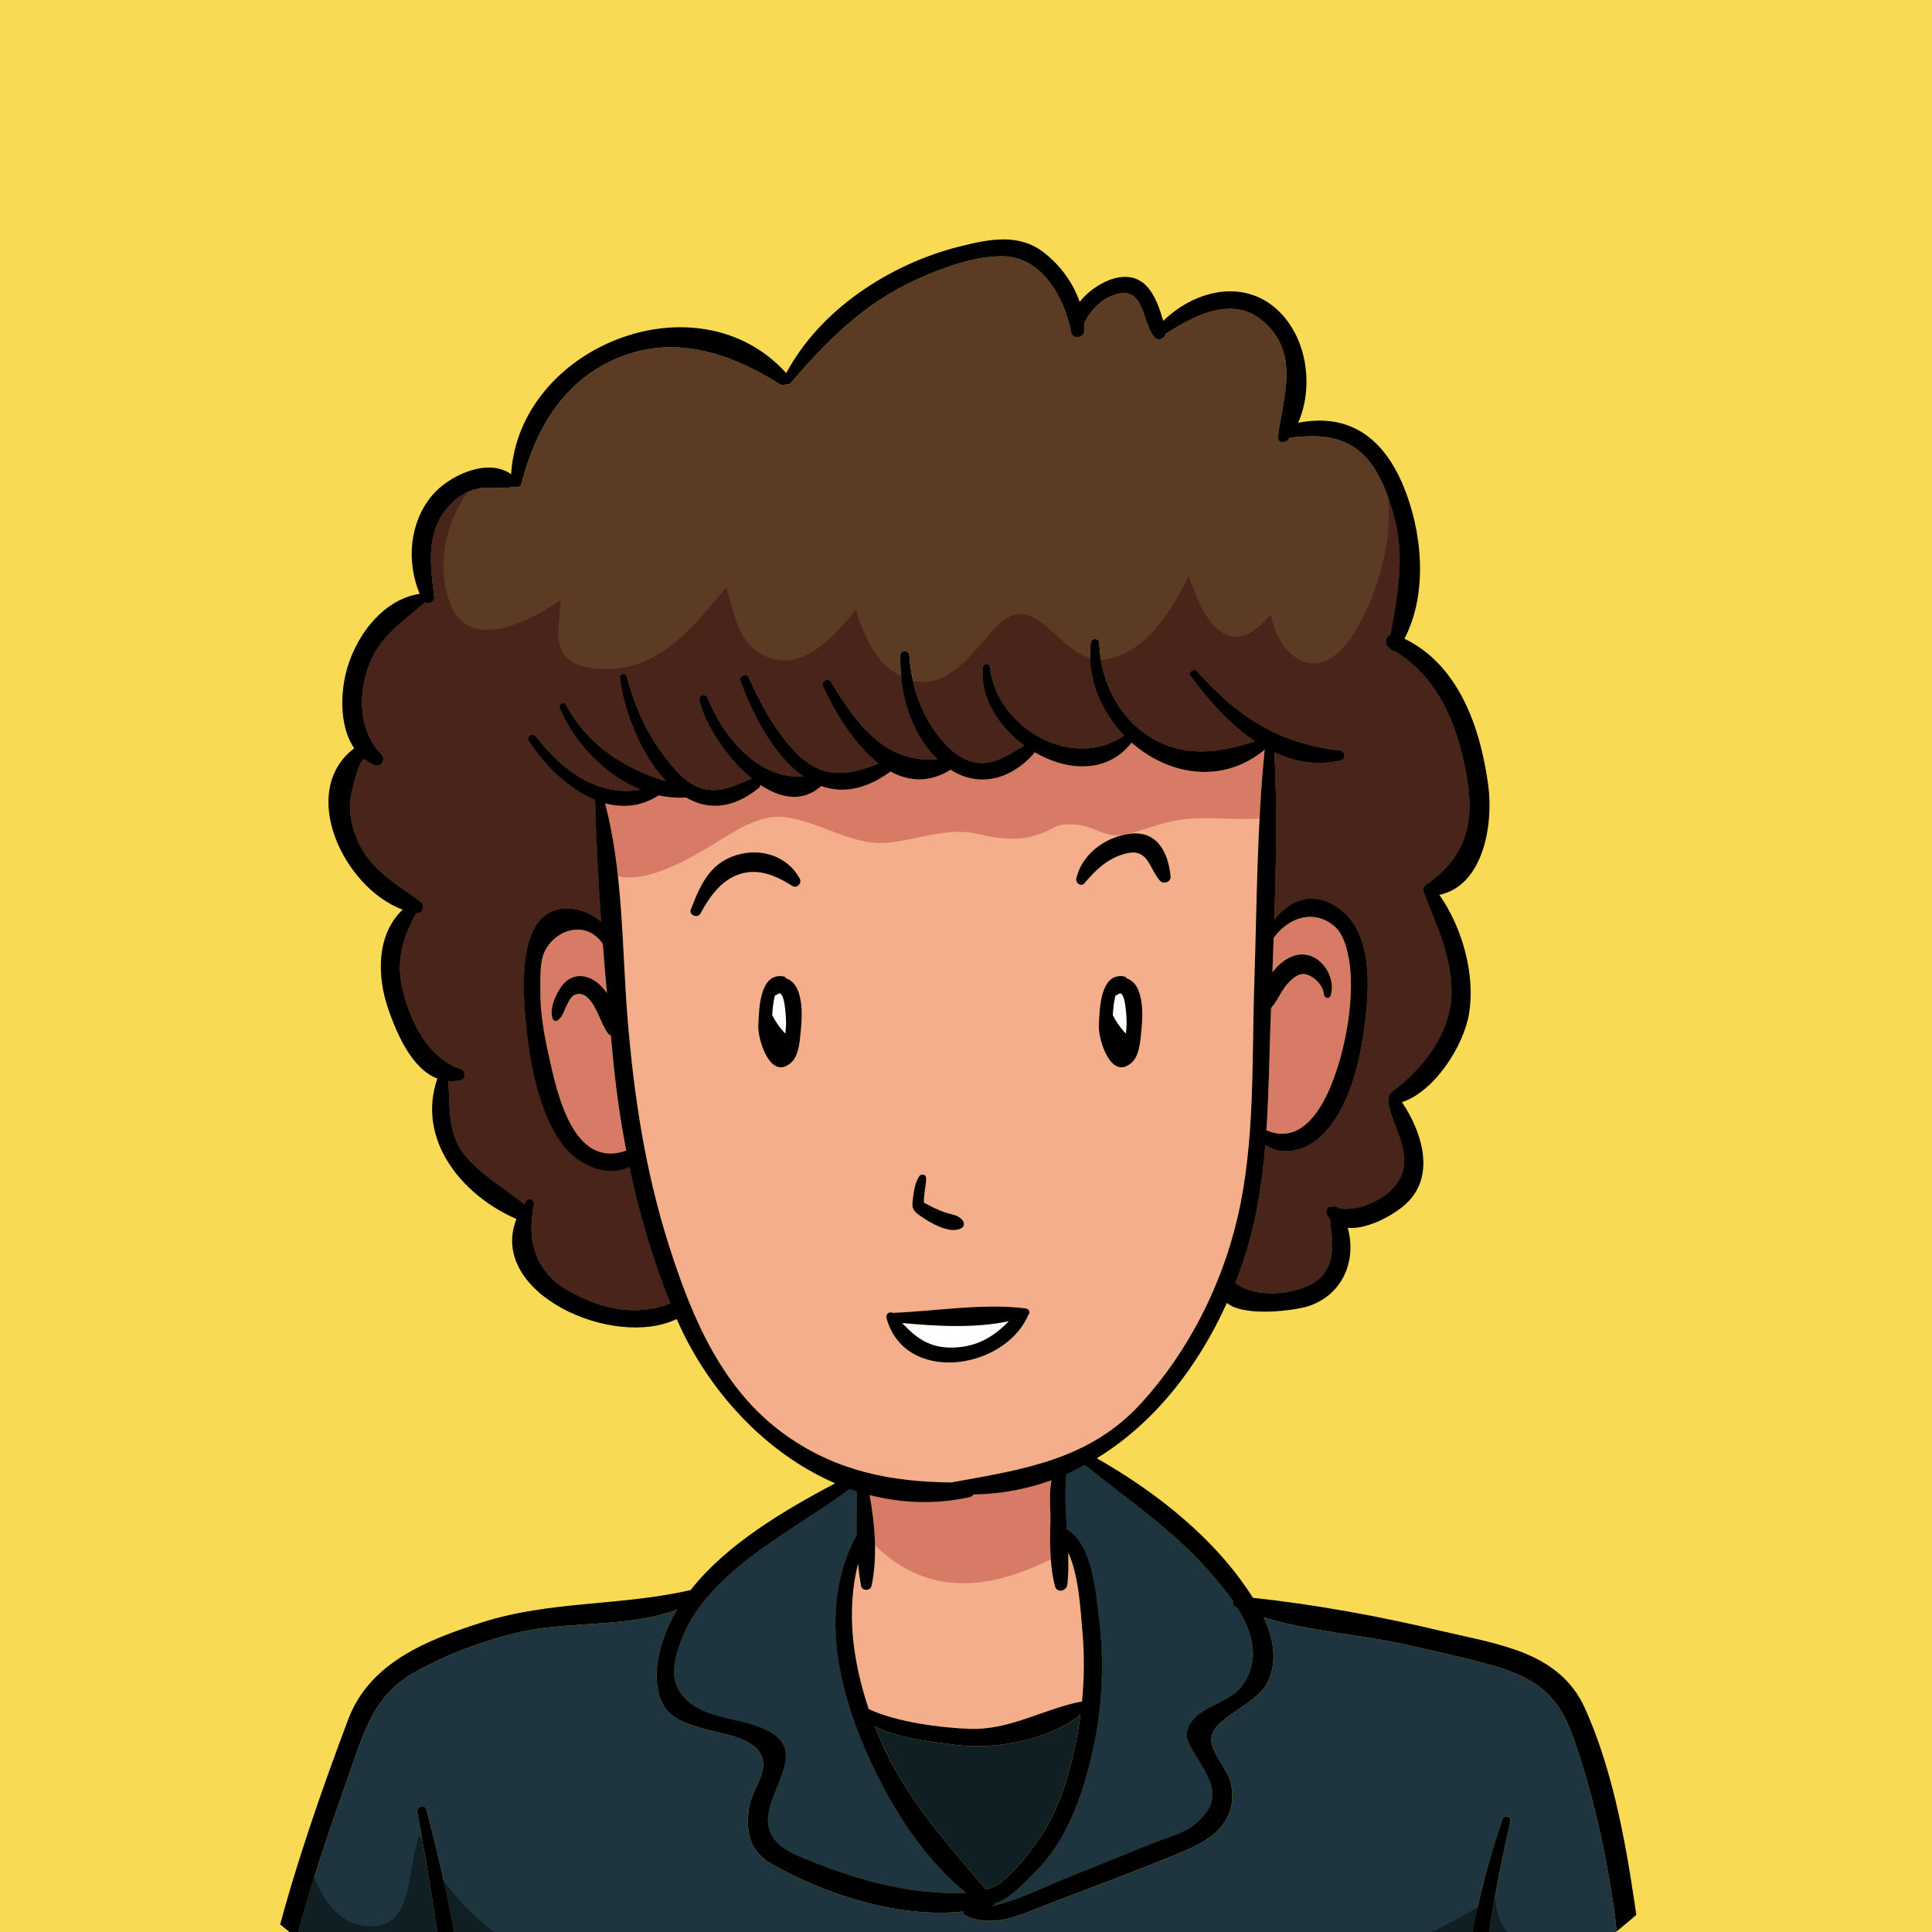 <?xml version="1.0" encoding="UTF-8" standalone="no"?>
<!-- Created with Inkscape (http://www.inkscape.org/) -->

<svg
   xmlns:dc="http://purl.org/dc/elements/1.1/"
   xmlns:cc="http://creativecommons.org/ns#"
   xmlns:rdf="http://www.w3.org/1999/02/22-rdf-syntax-ns#"
   xmlns:svg="http://www.w3.org/2000/svg"
   xmlns="http://www.w3.org/2000/svg"
   xmlns:xlink="http://www.w3.org/1999/xlink"
   xmlns:sodipodi="http://sodipodi.sourceforge.net/DTD/sodipodi-0.dtd"
   xmlns:inkscape="http://www.inkscape.org/namespaces/inkscape"
   width="181mm"
   height="181mm"
   viewBox="0 0 181 181"
   version="1.1"
   id="svg4301"
   inkscape:version="0.92.4 (5da689c313, 2019-01-14)"
   sodipodi:docname="AboutCha2.svg">
  <defs
     id="defs4295">
    <clipPath
       id="SVGID_00000113321611784114216870000013912409115802730685_">
      <use
         height="100%"
         width="100%"
         y="0"
         x="0"
         xlink:href="#SVGID_00000000941233820754225300000017452832062705836447_"
         style="overflow:visible"
         id="use1930" />
    </clipPath>
    <path
       inkscape:connector-curvature="0"
       id="SVGID_00000000941233820754225300000017452832062705836447_"
       d="m 172.199,89.229 c 0,38.175 -30.946,69.121 -69.12,69.121 -38.175,0 -69.121,-30.946 -69.121,-69.121 0,-38.174 30.946,-69.12 69.121,-69.12 38.174,0 69.12,30.946 69.12,69.12 z" />
    <clipPath
       id="SVGID_00000052092502169152378210000005145085261227362728_">
      <use
         height="100%"
         width="100%"
         y="0"
         x="0"
         xlink:href="#SVGID_00000165202363642182927450000002705565891009891480_"
         style="overflow:visible"
         id="use1844" />
    </clipPath>
    <path
       inkscape:connector-curvature="0"
       id="SVGID_00000165202363642182927450000002705565891009891480_"
       d="m 319.117,89.229 c 0,38.175 -30.945,69.121 -69.119,69.121 -38.175,0 -69.121,-30.946 -69.121,-69.121 0,-38.174 30.946,-69.12 69.121,-69.12 38.174,0 69.119,30.946 69.119,69.12 z" />
    <clipPath
       id="SVGID_00000036246779500956181350000015724627732898847411_">
      <use
         height="100%"
         width="100%"
         y="0"
         x="0"
         xlink:href="#SVGID_1_"
         style="overflow:visible"
         id="use1764" />
    </clipPath>
    <path
       inkscape:connector-curvature="0"
       id="SVGID_1_"
       d="m 466.037,89.229 c 0,38.175 -30.946,69.121 -69.12,69.121 -38.174,0 -69.12,-30.946 -69.12,-69.121 0,-38.174 30.946,-69.12 69.12,-69.12 38.174,0 69.12,30.946 69.12,69.12 z" />
  </defs>
  <sodipodi:namedview
     id="base"
     pagecolor="#ffffff"
     bordercolor="#666666"
     borderopacity="1.0"
     inkscape:pageopacity="0.0"
     inkscape:pageshadow="2"
     inkscape:zoom="0.7"
     inkscape:cx="363.16684"
     inkscape:cy="351.43754"
     inkscape:document-units="mm"
     inkscape:current-layer="g1837"
     showgrid="false"
     inkscape:window-width="1366"
     inkscape:window-height="745"
     inkscape:window-x="-8"
     inkscape:window-y="-8"
     inkscape:window-maximized="1" />
  <g
     inkscape:label="Layer 1"
     inkscape:groupmode="layer"
     id="layer1"
     transform="translate(0,-116)">
    <rect
       style="opacity:1;fill:#f9da55;fill-opacity:1;stroke:none;stroke-width:2.45;stroke-miterlimit:4;stroke-dasharray:none;stroke-opacity:1"
       id="rect12114"
       width="182.562"
       height="184.074"
       x="-0.756"
       y="114.815" />
    <g
       transform="matrix(1.424,0,0,1.424,-475.204,81.879)"
       id="g1837">
      <g
         id="g1835"
         transform="translate(-0.531,8.229)">
        <defs
           id="defs1762">
          <path
             inkscape:connector-curvature="0"
             id="path6840"
             d="m 466.037,89.229 c 0,38.175 -30.946,69.121 -69.12,69.121 -38.174,0 -69.12,-30.946 -69.12,-69.121 0,-38.174 30.946,-69.12 69.12,-69.12 38.174,0 69.12,30.946 69.12,69.12 z" />
        </defs>
        <clipPath
           id="clipPath6751">
          <use
             height="100%"
             width="100%"
             y="0"
             x="0"
             xlink:href="#SVGID_1_"
             style="overflow:visible"
             id="use6749" />
        </clipPath>
        <g
           clip-path="url(#SVGID_00000036246779500956181350000015724627732898847411_)"
           id="g1833">
          <g
             id="g1813">
            <path
               inkscape:connector-curvature="0"
               style="fill:#d87b66"
               d="m 421.344,81.165 c -0.065,-0.586 -0.511,-1.076 -1.054,-1.291 -0.488,-0.193 -0.869,0.105 -1.208,0.436 -0.511,0.5 -0.73,1.164 -1.179,1.698 -0.008,0.012 -0.025,0.013 -0.035,0.021 -0.017,0.43 -0.035,0.862 -0.049,1.291 -0.072,2.254 -0.111,4.52 -0.261,6.771 3.196,1.38 4.701,-3.747 5.179,-6.062 0.295,-1.426 0.462,-2.974 0.345,-4.44 -0.069,-0.858 -0.325,-2.276 -0.999,-2.876 -1.33,-1.187 -3.031,-0.673 -4.045,0.72 -0.029,0.756 -0.056,1.51 -0.084,2.266 0.438,-0.577 1.024,-1.03 1.634,-1.144 1.435,-0.27 2.595,1.364 2.202,2.669 -0.079,0.263 -0.42,0.185 -0.446,-0.059 z"
               id="path1767" />
            <path
               inkscape:connector-curvature="0"
               style="fill:#ffffff"
               d="m 385.401,81.141 c -0.054,0.045 -0.114,0.067 -0.178,0.077 -0.098,0.367 -0.153,0.831 -0.178,1.3 0.186,0.384 0.44,0.756 0.724,1.07 0.047,0.053 0.097,0.1 0.147,0.148 0.03,-0.332 0.037,-0.644 0.041,-0.747 0.004,-0.112 -0.055,-2.271 -0.556,-1.848 z"
               id="path1769" />
            <path
               inkscape:connector-curvature="0"
               style="fill:#d87b66"
               d="m 372.739,79.985 c 0.56,0.123 1.055,0.547 1.429,1.086 -0.095,-1.077 -0.189,-2.156 -0.271,-3.237 -1.074,-1.615 -3.16,-0.967 -3.847,0.547 -0.311,0.688 -0.249,1.731 -0.259,2.475 -0.02,1.433 0.23,2.87 0.539,4.267 0.561,2.537 1.612,7.54 5.107,6.308 -0.352,-1.835 -0.626,-3.687 -0.816,-5.552 -0.07,-0.672 -0.133,-1.353 -0.197,-2.03 -0.066,-0.022 -0.13,-0.057 -0.175,-0.116 -0.533,-0.715 -0.709,-1.785 -1.378,-2.393 -0.321,-0.291 -0.806,-0.313 -1.069,0.049 -0.117,0.159 -0.206,0.335 -0.291,0.51 -0.169,0.347 -0.249,0.702 -0.559,0.946 -0.13,0.101 -0.295,0.066 -0.353,-0.094 -0.228,-0.625 0.166,-1.509 0.513,-2.037 0.373,-0.564 0.948,-0.879 1.627,-0.729 z"
               id="path1771" />
            <path
               inkscape:connector-curvature="0"
               style="fill:#ffffff"
               d="m 407.808,81.141 c -0.054,0.045 -0.115,0.067 -0.178,0.077 -0.098,0.367 -0.154,0.831 -0.178,1.3 0.187,0.384 0.44,0.756 0.724,1.07 0.047,0.053 0.097,0.1 0.147,0.148 0.032,-0.332 0.038,-0.644 0.041,-0.747 0.003,-0.112 -0.056,-2.271 -0.556,-1.848 z"
               id="path1773" />
            <path
               inkscape:connector-curvature="0"
               style="fill:#5b3b23"
               d="m 371.3,91.103 c -1.827,-2.346 -2.397,-6.502 -2.56,-9.364 -0.112,-1.934 -0.146,-6.003 2.554,-6.234 0.892,-0.077 1.825,0.271 2.497,0.862 -0.187,-2.679 -0.332,-5.358 -0.398,-8.007 -1.772,-0.723 -3.356,-2.328 -4.356,-3.887 -0.199,-0.31 0.268,-0.552 0.479,-0.28 1.729,2.25 4.111,3.979 6.875,3.488 -2.37,-0.96 -4.349,-3.07 -5.313,-5.341 -0.114,-0.269 0.252,-0.507 0.402,-0.236 1.531,2.757 3.828,4.148 6.588,5.032 -1.678,-1.776 -2.786,-4.671 -3.041,-6.838 -0.032,-0.268 0.395,-0.31 0.459,-0.063 0.513,1.964 1.332,3.8 2.589,5.401 0.789,1.005 1.671,2.03 3.028,2.072 0.941,0.03 1.745,-0.415 2.603,-0.76 -1.726,-1.41 -3.153,-3.721 -3.439,-5.155 -0.07,-0.358 0.412,-0.482 0.541,-0.149 1.007,2.603 3.409,5.408 6.273,5.159 -1.859,-1.318 -3.257,-3.891 -4.121,-6.283 -0.114,-0.319 0.412,-0.539 0.548,-0.23 0.757,1.715 1.752,3.55 3.063,4.907 1.801,1.864 3.464,1.554 5.479,0.771 -1.641,-1.282 -2.914,-3.48 -3.642,-5.046 -0.165,-0.352 0.321,-0.651 0.527,-0.309 1.661,2.741 3.561,5.368 6.979,5.064 -1.789,-1.744 -2.503,-4.407 -2.432,-6.837 0.011,-0.381 0.561,-0.374 0.586,0 0.134,1.98 0.785,3.943 2.057,5.491 0.745,0.907 1.75,1.726 3.002,1.586 0.936,-0.105 1.704,-0.683 2.511,-1.131 -1.71,-1.25 -2.939,-3.189 -2.728,-5.148 0.032,-0.297 0.429,-0.296 0.463,0 0.439,3.976 5.42,6.845 8.827,4.482 -1.522,-1.578 -2.455,-3.769 -2.202,-6.073 0.038,-0.356 0.551,-0.372 0.566,0 0.099,2.558 1.316,5.013 3.59,6.313 2.134,1.22 4.465,0.88 6.656,0.138 -1.686,-1.134 -3.129,-2.774 -4.235,-4.289 -0.181,-0.247 0.221,-0.546 0.419,-0.324 2.671,2.989 5.352,4.77 9.386,5.217 0.349,0.038 0.479,0.559 0.089,0.653 -1.558,0.376 -3.028,0.108 -4.378,-0.529 0.188,3.655 0.118,7.337 -0.01,11.013 1.024,-1.322 2.559,-1.936 4.2,-0.789 2.163,1.51 2.068,4.723 1.833,7.027 -0.266,2.577 -0.975,6.226 -3.032,8.072 -1.048,0.94 -2.518,1.243 -3.588,0.517 -0.219,2.622 -0.627,5.216 -1.485,7.739 -0.151,0.446 -0.317,0.889 -0.491,1.33 1.224,0.965 3.539,0.808 4.897,0.133 1.797,-0.896 1.533,-2.696 1.319,-4.345 -0.073,-0.092 -0.141,-0.193 -0.201,-0.31 -0.116,-0.23 0.077,-0.579 0.358,-0.493 0.153,-0.055 0.342,-0.023 0.451,0.103 1.406,0.238 3.254,-0.689 3.923,-1.809 1.02,-1.706 -0.385,-3.447 -0.686,-5.141 -0.018,-0.103 0,-0.191 0.036,-0.265 -0.025,-0.15 0.025,-0.318 0.183,-0.433 2.105,-1.54 3.936,-3.929 3.941,-6.59 0.006,-2.379 -1.024,-4.456 -1.851,-6.618 -0.065,-0.169 0.033,-0.33 0.177,-0.412 0.005,-0.005 0.007,-0.015 0.014,-0.02 3.017,-2.091 3.245,-4.713 2.452,-8.183 -0.683,-2.984 -1.919,-5.594 -4.563,-7.203 -0.129,-0.004 -0.253,-0.08 -0.315,-0.202 -0.002,-0.001 -0.004,-0.002 -0.007,-0.004 -0.364,-0.201 -0.238,-0.733 0.077,-0.86 0.461,-2.615 0.955,-5.012 0.257,-7.704 -0.404,-1.547 -1.136,-3.536 -2.481,-4.504 -1.364,-0.979 -2.831,-0.903 -4.409,-0.752 -0.032,0.045 -0.053,0.099 -0.088,0.143 -0.188,0.248 -0.738,0.224 -0.686,-0.186 0.317,-2.543 1.417,-5.23 -0.701,-7.363 -2.058,-2.071 -4.629,-0.716 -6.666,0.569 -0.071,0.315 -0.495,0.519 -0.748,0.236 -0.839,-0.942 -0.63,-3.333 -2.48,-2.842 -0.708,0.188 -1.308,0.661 -1.741,1.24 -0.165,0.22 -0.284,0.463 -0.412,0.699 0.011,0.152 0.028,0.303 0.027,0.455 -0.004,0.496 -0.791,0.63 -0.884,0.12 -0.405,-2.228 -1.89,-4.939 -4.444,-5.002 -1.892,-0.046 -4.162,0.813 -5.857,1.593 -3.362,1.549 -5.769,3.982 -8.14,6.745 -0.092,0.105 -0.204,0.113 -0.298,0.07 -0.112,0.081 -0.262,0.101 -0.417,0.004 -3.371,-2.113 -7.125,-3.346 -10.978,-1.582 -3.372,1.544 -5.137,4.656 -6.015,8.107 -0.064,0.253 -0.332,0.311 -0.522,0.217 -0.717,0.214 -1.423,-0.024 -2.177,0.104 -0.969,0.163 -1.762,0.722 -2.346,1.497 -1.265,1.677 -0.933,3.723 -0.703,5.659 0.041,0.335 -0.368,0.496 -0.629,0.367 -1.392,1.249 -2.845,2.125 -3.595,3.956 -0.791,1.934 -0.801,4.479 0.761,6.041 0.279,0.281 -0.003,0.869 -0.414,0.709 -0.275,-0.106 -0.516,-0.247 -0.732,-0.412 -0.495,0.296 -0.934,2.724 -0.938,2.932 -0.017,0.952 0.232,1.924 0.668,2.767 0.888,1.715 2.472,2.572 3.964,3.67 0.378,0.277 0.175,0.813 -0.27,0.782 -0.944,1.695 -1.367,3.267 -0.84,5.237 0.552,2.06 1.655,4.276 3.757,5.006 0.333,0.116 0.398,0.659 0,0.742 -0.286,0.061 -0.555,0.071 -0.811,0.051 0.147,1.736 -0.09,3.47 1.143,4.934 1.087,1.29 2.571,2.112 3.859,3.163 0.042,-0.064 0.077,-0.127 0.123,-0.19 0.186,-0.261 0.586,-0.105 0.518,0.218 -0.513,2.428 0.116,4.488 2.366,5.727 2.09,1.151 4.357,1.652 6.604,0.783 -1.158,-2.92 -2.05,-5.922 -2.693,-8.984 -1.465,0.748 -3.347,-0.107 -4.355,-1.402 z"
               id="path1775" />
            <path
               inkscape:connector-curvature="0"
               style="fill:#49241a"
               d="m 390.542,55.855 c -1.307,1.649 -3.28,3.787 -5.354,3.254 -2.352,-0.603 -2.558,-2.76 -3.166,-4.741 -2.237,2.721 -4.581,5.684 -8.456,5.361 -3.264,-0.271 -2.559,-2.303 -2.444,-4.523 -2.075,1.442 -5.824,3.312 -7.127,0.541 -1.085,-2.307 -0.579,-5.468 1.008,-7.616 -0.583,0.27 -1.087,0.687 -1.486,1.216 -1.265,1.677 -0.933,3.723 -0.703,5.659 0.041,0.335 -0.368,0.496 -0.629,0.367 -1.392,1.249 -2.845,2.125 -3.595,3.956 -0.791,1.934 -0.801,4.479 0.761,6.041 0.279,0.281 -0.003,0.869 -0.414,0.709 -0.275,-0.106 -0.516,-0.247 -0.732,-0.412 -0.495,0.296 -0.934,2.724 -0.938,2.932 -0.017,0.952 0.232,1.924 0.668,2.767 0.888,1.715 2.472,2.572 3.964,3.67 0.378,0.277 0.175,0.813 -0.27,0.782 -0.944,1.695 -1.367,3.267 -0.84,5.237 0.552,2.06 1.655,4.276 3.757,5.006 0.333,0.116 0.398,0.659 0,0.742 -0.286,0.061 -0.555,0.071 -0.811,0.051 0.147,1.736 -0.09,3.47 1.143,4.934 1.087,1.29 2.571,2.112 3.859,3.163 0.042,-0.064 0.077,-0.127 0.123,-0.19 0.186,-0.261 0.586,-0.105 0.518,0.218 -0.513,2.428 0.116,4.488 2.366,5.727 2.09,1.151 4.357,1.652 6.604,0.783 -1.158,-2.92 -2.05,-5.922 -2.693,-8.984 -1.461,0.748 -3.344,-0.107 -4.352,-1.403 -1.827,-2.346 -2.397,-6.502 -2.56,-9.364 -0.112,-1.934 -0.146,-6.003 2.554,-6.234 0.892,-0.077 1.825,0.271 2.497,0.862 -0.187,-2.679 -0.332,-5.358 -0.398,-8.007 -1.772,-0.723 -3.356,-2.328 -4.356,-3.887 -0.199,-0.31 0.268,-0.552 0.479,-0.28 1.729,2.25 4.111,3.979 6.875,3.488 -2.37,-0.96 -4.349,-3.07 -5.313,-5.341 -0.114,-0.269 0.252,-0.507 0.402,-0.236 1.531,2.757 3.828,4.148 6.588,5.032 -1.678,-1.776 -2.786,-4.671 -3.041,-6.838 -0.032,-0.268 0.395,-0.31 0.459,-0.063 0.513,1.964 1.332,3.8 2.589,5.401 0.789,1.005 1.671,2.03 3.028,2.072 0.941,0.03 1.745,-0.415 2.603,-0.76 -1.726,-1.41 -3.153,-3.721 -3.439,-5.155 -0.07,-0.358 0.412,-0.482 0.541,-0.149 1.007,2.603 3.409,5.408 6.273,5.159 -1.859,-1.318 -3.257,-3.891 -4.121,-6.283 -0.114,-0.319 0.412,-0.539 0.548,-0.23 0.757,1.715 1.752,3.55 3.063,4.907 1.801,1.864 3.464,1.554 5.479,0.771 -1.641,-1.282 -2.914,-3.48 -3.642,-5.046 -0.165,-0.352 0.321,-0.651 0.527,-0.309 1.661,2.741 3.561,5.368 6.979,5.064 -1.45,-1.415 -2.186,-3.434 -2.377,-5.444 -1.699,-0.825 -2.401,-2.607 -2.998,-4.377 z"
               id="path1777" />
            <path
               inkscape:connector-curvature="0"
               style="fill:#49241a"
               d="m 428.064,73.955 c 0.005,-0.005 0.007,-0.015 0.014,-0.02 3.017,-2.091 3.245,-4.713 2.452,-8.183 -0.683,-2.984 -1.919,-5.594 -4.563,-7.203 -0.129,-0.004 -0.253,-0.08 -0.315,-0.202 -0.002,-0.001 -0.004,-0.002 -0.007,-0.004 -0.364,-0.201 -0.238,-0.733 0.077,-0.86 0.461,-2.615 0.955,-5.012 0.257,-7.704 -0.119,-0.452 -0.268,-0.94 -0.448,-1.43 0.372,3.003 -0.689,6.502 -2.059,8.802 -0.706,1.186 -1.991,2.76 -3.596,2.047 -1.25,-0.556 -1.727,-1.779 -2.045,-3.028 -0.809,0.945 -1.923,1.917 -3.103,1.226 -1.196,-0.7 -1.748,-2.374 -2.292,-3.76 -1.148,2.358 -2.814,5.063 -5.481,5.474 -0.096,0.015 -0.186,0.007 -0.277,0.01 0.355,2.153 1.523,4.124 3.476,5.24 2.134,1.22 4.465,0.88 6.656,0.138 -1.686,-1.134 -3.129,-2.774 -4.235,-4.289 -0.181,-0.247 0.221,-0.546 0.419,-0.324 2.671,2.989 5.352,4.77 9.386,5.217 0.349,0.038 0.479,0.559 0.089,0.653 -1.558,0.376 -3.028,0.108 -4.378,-0.529 0.188,3.655 0.118,7.337 -0.01,11.013 1.024,-1.322 2.559,-1.936 4.2,-0.789 2.163,1.51 2.068,4.723 1.833,7.027 -0.266,2.577 -0.975,6.226 -3.032,8.072 -1.048,0.94 -2.518,1.243 -3.588,0.517 -0.219,2.622 -0.627,5.216 -1.485,7.739 -0.151,0.446 -0.317,0.889 -0.491,1.33 1.224,0.965 3.539,0.808 4.897,0.133 1.797,-0.896 1.533,-2.696 1.319,-4.345 -0.073,-0.092 -0.141,-0.193 -0.201,-0.31 -0.116,-0.23 0.077,-0.579 0.358,-0.493 0.153,-0.055 0.342,-0.023 0.451,0.103 1.406,0.238 3.254,-0.689 3.923,-1.809 1.02,-1.706 -0.385,-3.447 -0.686,-5.141 -0.018,-0.103 0,-0.191 0.036,-0.265 -0.025,-0.15 0.025,-0.318 0.183,-0.433 2.105,-1.54 3.936,-3.929 3.941,-6.59 0.006,-2.379 -1.024,-4.456 -1.851,-6.618 -0.066,-0.17 0.033,-0.33 0.176,-0.412 z"
               id="path1779" />
            <path
               inkscape:connector-curvature="0"
               style="fill:#49241a"
               d="m 399.784,56.964 c -1.374,1.435 -3.067,4.155 -5.468,3.558 0.313,1.384 0.898,2.703 1.808,3.809 0.745,0.907 1.75,1.726 3.002,1.586 0.936,-0.105 1.704,-0.683 2.511,-1.131 -1.71,-1.25 -2.939,-3.189 -2.728,-5.148 0.032,-0.297 0.429,-0.296 0.463,0 0.439,3.976 5.42,6.845 8.827,4.482 -1.302,-1.349 -2.165,-3.149 -2.232,-5.083 -2.301,-0.669 -3.779,-4.583 -6.183,-2.073 z"
               id="path1781" />
            <path
               inkscape:connector-curvature="0"
               style="fill:#101f23"
               d="m 399.074,140.006 c 1.336,0.045 3.679,-3.427 4.129,-4.257 1.006,-1.849 1.588,-4.039 1.959,-6.106 0.066,-0.37 0.112,-0.743 0.161,-1.117 -1.986,1.697 -5.734,2.337 -8.16,2.008 -1.489,-0.202 -3.772,-0.392 -5.354,-1.221 0.051,0.131 0.095,0.264 0.147,0.394 1.654,4.106 4.352,6.989 7.118,10.299 z"
               id="path1783" />
            <path
               inkscape:connector-curvature="0"
               style="fill:#1e353f"
               d="m 404.394,112.73 c 0,0.009 0.007,0.014 0.006,0.023 -0.116,1.182 -0.041,2.382 0.036,3.582 1.696,1.071 1.888,4.066 2.108,5.813 0.384,3.016 0.225,6.097 -0.47,9.058 -0.649,2.766 -1.671,5.647 -3.727,7.69 -0.603,0.6 -1.64,1.768 -2.633,2.061 -0.055,0.074 -0.127,0.137 -0.228,0.167 1.634,-0.315 3.218,-1.154 4.723,-1.762 1.95,-0.787 3.899,-1.579 5.851,-2.362 0.886,-0.356 2.014,-0.622 2.764,-1.23 1.916,-1.554 1.146,-2.779 0.18,-4.397 -0.455,-0.759 -0.94,-1.302 -0.534,-2.12 0.625,-1.253 2.654,-1.474 3.476,-2.595 1.25,-1.707 0.718,-3.531 -0.295,-5.152 -0.038,-0.017 -0.081,-0.03 -0.119,-0.047 -0.159,-0.074 -0.206,-0.244 -0.174,-0.4 -0.525,-0.76 -1.133,-1.466 -1.68,-2.081 -2.374,-2.669 -5.31,-4.639 -8.063,-6.867 -0.403,0.217 -0.802,0.436 -1.221,0.619 z"
               id="path1785" />
            <path
               inkscape:connector-curvature="0"
               style="fill:#f4ae8c"
               d="m 390.891,120.071 c -0.089,-0.477 -0.151,-0.97 -0.2,-1.47 -0.797,3.168 -0.338,6.47 0.701,9.567 1.819,0.869 4.805,1.238 6.607,1.304 2.674,0.099 4.849,-1.291 7.369,-1.796 0.02,-0.004 0.038,0.008 0.057,0.007 0.148,-1.533 0.164,-3.082 0.027,-4.615 -0.113,-1.292 -0.228,-3.692 -0.938,-5.207 0.025,0.708 0.022,1.415 -0.052,2.114 -0.047,0.441 -0.69,0.593 -0.815,0.111 -0.375,-1.455 -0.329,-3.006 -0.299,-4.499 0.01,-0.506 -0.108,-1.686 0.076,-2.471 -1.594,0.573 -3.303,0.91 -5.134,0.937 -0.058,0.084 -0.144,0.153 -0.268,0.181 -2.278,0.496 -4.488,0.395 -6.57,-0.141 0.354,1.936 0.526,4.111 0.123,5.976 -0.071,0.336 -0.62,0.346 -0.684,0.002 z"
               id="path1787" />
            <path
               inkscape:connector-curvature="0"
               style="fill:#1e353f"
               d="m 379.424,127.587 c 1.423,1.32 3.78,1.129 5.464,2.075 3.492,1.958 -3.235,6.019 1.892,8.179 3.686,1.554 7.121,2.547 11.014,2.427 -3.16,-2.549 -5.521,-6.614 -6.967,-10.249 -1.698,-4.271 -2.481,-9.04 -0.261,-13.249 0.007,-0.016 0.02,-0.024 0.029,-0.036 -0.019,-0.966 -0.001,-1.936 0.019,-2.871 -0.156,-0.05 -0.31,-0.111 -0.465,-0.166 -2.962,2.195 -6.426,3.938 -8.94,6.633 -0.902,0.965 -1.681,2.061 -2.143,3.31 -0.554,1.497 -0.829,2.844 0.358,3.947 z"
               id="path1789" />
            <path
               inkscape:connector-curvature="0"
               style="fill:#1e353f"
               d="m 437.696,129.904 c -0.961,-2.696 -2.489,-3.818 -5.273,-4.602 -1.801,-0.506 -3.641,-0.9 -5.463,-1.32 -3.041,-0.7 -6.515,-0.899 -9.568,-1.836 0.605,1.313 0.906,2.781 0.306,4.156 -0.675,1.548 -3.512,2.371 -3.745,3.692 -0.17,0.959 1.073,2.074 1.277,3.091 0.152,0.753 0.113,1.497 -0.228,2.188 -0.649,1.315 -2.065,1.918 -3.348,2.45 -2.771,1.147 -5.593,2.183 -8.39,3.256 -1.845,0.708 -3.639,1.669 -5.544,0.765 -0.104,-0.048 -0.129,-0.151 -0.117,-0.251 -4.211,0.466 -9.158,-1.156 -12.607,-3.137 -1.469,-0.843 -1.716,-2.162 -1.463,-3.768 0.127,-0.807 0.857,-1.848 0.916,-2.614 0.136,-1.772 -2.33,-2.091 -3.532,-2.408 -1.625,-0.431 -3.021,-0.788 -3.381,-2.598 -0.344,-1.733 0.29,-3.678 1.146,-5.169 0.033,-0.058 0.079,-0.112 0.114,-0.17 -3.267,1.227 -7.162,0.715 -10.526,1.522 -2.333,0.561 -4.598,1.419 -6.701,2.578 -2.776,1.529 -3.408,4.056 -4.402,6.851 -1.598,4.49 -3.11,9.024 -4.138,13.685 -0.061,0.278 -0.112,0.561 -0.169,0.842 3.645,3.049 7.493,5.705 11.629,7.884 -0.74,-2.782 -0.677,-6.013 -1.029,-8.831 -0.47,-3.754 -1.084,-7.483 -1.766,-11.203 -0.072,-0.395 0.505,-0.566 0.609,-0.168 0.976,3.695 1.767,7.433 2.374,11.206 0.485,2.997 1.313,6.513 0.865,9.55 2.613,1.307 5.342,2.423 8.217,3.311 9.047,2.794 18.64,3.384 28.031,2.434 9.1,-0.919 18.126,-3.219 26.54,-6.809 0.651,-0.279 1.283,-0.582 1.923,-0.878 -0.401,-2.657 0.123,-5.725 0.476,-8.295 0.465,-3.37 1.247,-6.659 2.348,-9.878 0.116,-0.34 0.622,-0.206 0.541,0.148 -0.782,3.387 -1.429,6.803 -1.793,10.263 -0.246,2.337 -0.087,4.852 -0.368,7.214 3.267,-1.576 6.388,-3.365 9.408,-5.32 -0.083,-2.242 -0.145,-4.493 -0.479,-6.719 -0.564,-3.756 -1.414,-7.531 -2.69,-11.112 z m -38.308,23.359 c -1.338,0.59 -2.577,-0.673 -2.768,-1.94 -0.196,-1.321 0.696,-2.482 1.957,-2.798 0.189,-0.047 0.329,0.03 0.408,0.15 0.824,0.042 1.732,0.59 2.014,1.262 0.494,1.18 -0.515,2.84 -1.611,3.326 z"
               id="path1791" />
            <path
               inkscape:connector-curvature="0"
               style="fill:#1e353f"
               d="m 404.394,112.73 c 0,0.009 0.007,0.014 0.006,0.023 -0.116,1.182 -0.041,2.382 0.036,3.582 1.696,1.071 1.888,4.066 2.108,5.813 0.384,3.016 0.225,6.097 -0.47,9.058 -0.649,2.766 -1.671,5.647 -3.727,7.69 -0.603,0.6 -1.64,1.768 -2.633,2.061 -0.055,0.074 -0.127,0.137 -0.228,0.167 1.634,-0.315 3.218,-1.154 4.723,-1.762 1.95,-0.787 3.899,-1.579 5.851,-2.362 0.886,-0.356 2.014,-0.622 2.764,-1.23 1.916,-1.554 1.146,-2.779 0.18,-4.397 -0.455,-0.759 -0.94,-1.302 -0.534,-2.12 0.625,-1.253 2.654,-1.474 3.476,-2.595 1.25,-1.707 0.718,-3.531 -0.295,-5.152 -0.038,-0.017 -0.081,-0.03 -0.119,-0.047 -0.159,-0.074 -0.206,-0.244 -0.174,-0.4 -0.525,-0.76 -1.133,-1.466 -1.68,-2.081 -2.374,-2.669 -5.31,-4.639 -8.063,-6.867 -0.403,0.217 -0.802,0.436 -1.221,0.619 z"
               id="path1793" />
            <path
               inkscape:connector-curvature="0"
               style="fill:#1e353f"
               d="m 379.424,127.587 c 1.423,1.32 3.78,1.129 5.464,2.075 3.492,1.958 -3.235,6.019 1.892,8.179 3.686,1.554 7.121,2.547 11.014,2.427 -3.16,-2.549 -5.521,-6.614 -6.967,-10.249 -1.698,-4.271 -2.481,-9.04 -0.261,-13.249 0.007,-0.016 0.02,-0.024 0.029,-0.036 -0.019,-0.966 -0.001,-1.936 0.019,-2.871 -0.156,-0.05 -0.31,-0.111 -0.465,-0.166 -2.962,2.195 -6.426,3.938 -8.94,6.633 -0.902,0.965 -1.681,2.061 -2.143,3.31 -0.554,1.497 -0.829,2.844 0.358,3.947 z"
               id="path1795" />
            <path
               inkscape:connector-curvature="0"
               style="fill:#101f23"
               d="m 362.022,136.866 c -0.056,-0.143 -0.121,-0.28 -0.171,-0.425 -0.907,2.251 -0.275,6.585 -3.791,5.971 -1.473,-0.257 -2.524,-1.572 -3.145,-3.149 -0.719,2.308 -1.365,4.638 -1.888,7.001 -0.061,0.278 -0.112,0.561 -0.169,0.842 3.645,3.049 7.493,5.705 11.629,7.884 -0.74,-2.782 -0.677,-6.013 -1.029,-8.831 -0.388,-3.113 -0.891,-6.207 -1.436,-9.293 z"
               id="path1797" />
            <path
               inkscape:connector-curvature="0"
               style="fill:#101f23"
               d="m 435.878,144.225 c -1.735,-0.188 -3.028,-1.56 -3.245,-3.272 -0.021,-0.161 -0.023,-0.313 -0.031,-0.467 -0.319,1.774 -0.589,3.558 -0.777,5.354 -0.246,2.337 -0.087,4.852 -0.368,7.214 3.267,-1.576 6.388,-3.365 9.408,-5.32 -0.058,-1.542 -0.11,-3.088 -0.242,-4.628 -1.438,0.854 -3.099,1.297 -4.745,1.119 z"
               id="path1799" />
            <path
               inkscape:connector-curvature="0"
               style="fill:#101f23"
               d="m 431.479,141.186 c -2.416,1.508 -5.228,2.581 -7.514,3.484 -7.365,2.915 -15.07,4.719 -22.979,5.245 0.003,0.007 0.009,0.013 0.012,0.02 0.494,1.18 -0.515,2.841 -1.611,3.327 -1.338,0.59 -2.577,-0.673 -2.768,-1.94 -0.063,-0.424 -0.003,-0.828 0.135,-1.196 -6.912,0.218 -14.064,-0.169 -20.59,-2.376 -4.396,-1.487 -9.811,-4.198 -12.742,-8.301 0.478,2.169 0.9,4.35 1.254,6.543 0.485,2.997 1.313,6.513 0.865,9.55 2.613,1.307 5.342,2.423 8.217,3.311 9.047,2.794 18.64,3.384 28.031,2.434 9.1,-0.919 18.126,-3.219 26.54,-6.809 0.651,-0.279 1.283,-0.582 1.923,-0.878 -0.401,-2.657 0.123,-5.725 0.476,-8.295 0.193,-1.386 0.451,-2.757 0.751,-4.119 z"
               id="path1801" />
            <path
               inkscape:connector-curvature="0"
               style="fill:#f4ae8c"
               d="m 409.333,108.031 c 3.105,-3.414 5.279,-7.72 6.326,-12.203 1.16,-4.97 0.934,-10.301 1.101,-15.375 0.171,-5.123 0.169,-10.292 0.684,-15.396 -2.824,2.323 -6.354,1.647 -8.755,-0.471 -1.594,2.055 -4.24,1.889 -6.384,0.633 -0.018,0.044 -0.043,0.087 -0.081,0.129 -1.515,1.68 -3.59,2.216 -5.452,1.02 -0.017,0.013 -0.027,0.029 -0.049,0.041 -1.413,0.847 -2.727,0.716 -3.892,0.078 -1.701,1.247 -3.228,1.435 -4.56,0.955 -1.215,1.094 -2.666,0.824 -4.004,-0.073 -0.009,0.078 -0.043,0.153 -0.114,0.21 -1.774,1.433 -3.397,1.419 -4.769,0.624 -0.611,0.03 -1.218,-0.014 -1.805,-0.146 -1.163,0.747 -2.375,0.836 -3.53,0.522 1.186,4.513 1.104,9.408 1.469,14.027 0.409,5.131 1.171,10.176 2.739,15.089 1.529,4.789 3.516,9.54 7.768,12.518 3.343,2.34 6.887,3 10.79,3.045 4.708,-0.851 9.09,-1.459 12.518,-5.227 z m 0,-24.49 c -0.069,0.658 -0.111,1.642 -0.648,2.113 -1.371,1.198 -2.191,-1.562 -2.149,-2.444 0.051,-1.074 0.075,-3.509 1.662,-3.24 0.087,0.015 0.133,0.065 0.157,0.124 0.339,0.106 0.608,0.388 0.757,0.727 0.35,0.8 0.308,1.875 0.221,2.72 z m -0.86,-12.943 c 1.839,-0.29 2.626,1.138 2.782,2.807 0.032,0.346 -0.464,0.53 -0.686,0.284 -0.377,-0.417 -0.539,-0.915 -0.855,-1.358 -0.441,-0.617 -0.999,-0.583 -1.651,-0.372 -1.048,0.337 -1.786,1.062 -2.475,1.886 -0.22,0.263 -0.605,-0.024 -0.538,-0.314 0.368,-1.591 1.858,-2.687 3.423,-2.933 z m -25.764,2.715 c -1.112,0.447 -1.833,1.502 -2.386,2.523 -0.185,0.339 -0.775,0.101 -0.632,-0.266 0.618,-1.583 1.225,-3.034 2.993,-3.577 1.605,-0.495 3.354,0.046 4.171,1.54 0.163,0.299 -0.177,0.684 -0.485,0.486 -1.122,-0.712 -2.352,-1.233 -3.661,-0.706 z m 4.218,10.228 c -0.067,0.658 -0.109,1.642 -0.648,2.113 -1.372,1.198 -2.191,-1.562 -2.148,-2.444 0.051,-1.074 0.074,-3.509 1.662,-3.24 0.086,0.015 0.131,0.065 0.155,0.124 0.34,0.106 0.61,0.388 0.758,0.727 0.35,0.8 0.307,1.875 0.221,2.72 z m 7.376,11.036 c 0.064,-0.504 0.134,-1.019 0.413,-1.453 0.126,-0.198 0.468,-0.131 0.459,0.125 -0.018,0.542 -0.165,1.064 -0.149,1.605 0.422,0.225 0.843,0.447 1.295,0.611 0.417,0.151 0.955,0.177 1.242,0.543 0.13,0.165 0.139,0.412 -0.067,0.527 -0.77,0.43 -2.117,-0.384 -2.753,-0.84 -0.499,-0.36 -0.515,-0.521 -0.44,-1.118 z m -1.745,7.85 c -0.063,-0.235 0.213,-0.439 0.411,-0.321 2.834,-0.108 5.965,-0.65 8.757,-0.292 0.256,0.033 0.323,0.316 0.141,0.455 -0.006,0.031 -0.009,0.065 -0.023,0.095 -1.663,3.537 -8.106,4.431 -9.286,0.063 z"
               id="path1803" />
            <path
               inkscape:connector-curvature="0"
               style="fill:#d87b66"
               d="m 391.796,117.381 c 2.497,2.478 5.655,3.195 9.479,1.83 0.702,-0.251 1.411,-0.555 2.109,-0.894 -0.066,-0.908 -0.053,-1.829 -0.035,-2.728 0.01,-0.506 -0.108,-1.686 0.076,-2.471 -1.594,0.573 -3.303,0.91 -5.134,0.937 -0.058,0.084 -0.144,0.153 -0.268,0.181 -2.278,0.496 -4.488,0.395 -6.57,-0.141 0.194,1.054 0.321,2.178 0.343,3.286 z"
               id="path1805" />
            <path
               inkscape:connector-curvature="0"
               style="fill:#d87b66"
               d="m 381.29,71.207 c 1.225,-0.746 2.868,-1.865 4.398,-1.732 2.384,0.209 4.563,1.931 6.981,1.7 1.82,-0.174 3.913,-1.022 5.763,-0.601 1.887,0.429 3.344,0.589 5.103,-0.374 0.536,-0.295 1.006,-0.237 1.585,-0.205 0.967,0.056 1.755,0.797 2.773,0.68 1.247,-0.144 2.358,-0.708 3.58,-0.941 1.928,-0.367 3.752,-0.004 5.64,-0.16 0.079,-1.509 0.179,-3.016 0.33,-4.517 -2.824,2.323 -6.354,1.647 -8.755,-0.471 -1.594,2.055 -4.24,1.889 -6.384,0.633 -0.018,0.044 -0.043,0.087 -0.081,0.129 -1.515,1.68 -3.59,2.216 -5.452,1.02 -0.017,0.013 -0.027,0.029 -0.049,0.041 -1.413,0.847 -2.727,0.716 -3.892,0.078 -1.701,1.247 -3.228,1.435 -4.56,0.955 -1.215,1.094 -2.666,0.824 -4.004,-0.073 -0.009,0.078 -0.043,0.153 -0.114,0.21 -1.774,1.433 -3.397,1.419 -4.769,0.624 -0.611,0.03 -1.218,-0.014 -1.805,-0.146 -1.163,0.747 -2.375,0.836 -3.53,0.522 0.411,1.563 0.663,3.172 0.841,4.799 2.037,0.492 4.987,-1.31 6.401,-2.171 z"
               id="path1807" />
            <path
               inkscape:connector-curvature="0"
               style="fill:#101f23"
               d="m 398.122,149.82 c -0.028,-0.001 -0.054,-0.019 -0.08,-0.027 -0.251,0.286 -0.414,0.641 -0.412,1.042 0.003,0.649 0.558,1.681 1.33,1.322 0.473,-0.22 1.21,-1.29 0.912,-1.827 -0.312,-0.559 -1.241,-0.477 -1.75,-0.51 z"
               id="path1809" />
            <path
               inkscape:connector-curvature="0"
               style="fill:#ffffff"
               d="m 400.62,102.652 c -2.221,0.483 -4.791,0.329 -7.023,0.123 1.038,1.128 2.042,1.79 3.851,1.58 1.32,-0.154 2.308,-0.812 3.172,-1.703 z"
               id="path1811" />
          </g>
          <g
             id="g1831">
            <path
               inkscape:connector-curvature="0"
               d="m 386.855,73.532 c -0.816,-1.494 -2.565,-2.035 -4.171,-1.54 -1.769,0.543 -2.375,1.994 -2.993,3.577 -0.143,0.367 0.447,0.605 0.632,0.266 0.553,-1.021 1.273,-2.076 2.386,-2.523 1.309,-0.526 2.539,-0.006 3.661,0.706 0.309,0.198 0.649,-0.187 0.485,-0.486"
               id="path1815" />
            <path
               inkscape:connector-curvature="0"
               d="m 408.473,70.598 c -1.565,0.246 -3.055,1.342 -3.423,2.932 -0.067,0.29 0.318,0.577 0.538,0.314 0.689,-0.824 1.427,-1.548 2.475,-1.886 0.652,-0.211 1.211,-0.245 1.651,0.372 0.316,0.443 0.478,0.941 0.855,1.358 0.222,0.246 0.718,0.063 0.686,-0.284 -0.156,-1.668 -0.944,-3.096 -2.782,-2.806"
               id="path1817" />
            <path
               inkscape:connector-curvature="0"
               d="m 386.705,80.821 c -0.147,-0.339 -0.418,-0.621 -0.758,-0.727 -0.024,-0.059 -0.069,-0.109 -0.155,-0.124 -1.588,-0.27 -1.611,2.166 -1.662,3.24 -0.043,0.883 0.776,3.643 2.148,2.444 0.539,-0.471 0.581,-1.455 0.648,-2.113 0.087,-0.845 0.13,-1.92 -0.221,-2.72 m -1.304,0.32 c 0.501,-0.422 0.559,1.736 0.557,1.848 -0.004,0.104 -0.011,0.416 -0.041,0.747 -0.051,-0.048 -0.101,-0.095 -0.147,-0.148 -0.283,-0.314 -0.537,-0.687 -0.724,-1.07 0.024,-0.469 0.08,-0.933 0.178,-1.3 0.063,-0.011 0.124,-0.032 0.177,-0.077"
               id="path1819" />
            <path
               inkscape:connector-curvature="0"
               d="m 409.111,80.821 c -0.148,-0.339 -0.418,-0.621 -0.757,-0.727 -0.024,-0.059 -0.07,-0.109 -0.157,-0.124 -1.587,-0.27 -1.611,2.166 -1.662,3.24 -0.041,0.883 0.778,3.643 2.149,2.444 0.537,-0.471 0.579,-1.455 0.648,-2.113 0.088,-0.845 0.13,-1.92 -0.221,-2.72 m -1.303,0.32 c 0.5,-0.422 0.56,1.736 0.556,1.848 -0.003,0.104 -0.009,0.416 -0.041,0.747 -0.05,-0.048 -0.1,-0.095 -0.147,-0.148 -0.283,-0.314 -0.537,-0.687 -0.724,-1.07 0.023,-0.469 0.08,-0.933 0.178,-1.3 0.062,-0.011 0.124,-0.032 0.178,-0.077"
               id="path1821" />
            <path
               inkscape:connector-curvature="0"
               d="m 397.563,96.007 c -0.287,-0.365 -0.825,-0.392 -1.242,-0.543 -0.452,-0.164 -0.873,-0.386 -1.295,-0.611 -0.016,-0.54 0.132,-1.063 0.149,-1.605 0.009,-0.256 -0.333,-0.323 -0.459,-0.125 -0.279,0.434 -0.35,0.949 -0.413,1.453 -0.074,0.597 -0.059,0.759 0.44,1.118 0.636,0.457 1.983,1.27 2.753,0.84 0.205,-0.115 0.196,-0.362 0.067,-0.527"
               id="path1823" />
            <path
               inkscape:connector-curvature="0"
               d="m 401.726,101.814 c -2.792,-0.358 -5.923,0.184 -8.757,0.292 -0.198,-0.118 -0.474,0.085 -0.411,0.321 1.181,4.369 7.623,3.475 9.285,-0.063 0.015,-0.031 0.018,-0.064 0.023,-0.095 0.183,-0.139 0.115,-0.422 -0.14,-0.455 m -4.279,2.54 c -1.809,0.21 -2.813,-0.452 -3.851,-1.58 2.232,0.206 4.803,0.361 7.023,-0.123 -0.863,0.892 -1.851,1.55 -3.172,1.703"
               id="path1825" />
            <path
               inkscape:connector-curvature="0"
               d="m 442.544,148.19 -0.072,-1.506 c -0.146,-2.065 -0.448,-4.125 -0.735,-6.041 -0.622,-4.163 -1.482,-8.667 -3.222,-12.526 -1.684,-3.73 -5.731,-4.201 -9.349,-5.06 -4.131,-0.981 -8.275,-1.75 -12.493,-2.204 -2.408,-3.835 -6.331,-6.947 -10.276,-9.18 3.759,-2.287 6.663,-6.005 8.562,-10.223 1.11,0.95 4.509,0.51 5.43,0.192 2.235,-0.772 3.11,-3.036 2.52,-5.128 1.329,0.119 3.085,-0.879 3.861,-1.609 1.941,-1.828 1.022,-4.713 -0.293,-6.66 2.16,-0.71 4.064,-3.728 4.411,-5.81 0.429,-2.577 -0.433,-5.653 -1.948,-7.828 2.917,-0.627 3.551,-4.661 3.217,-7.173 -0.499,-3.779 -1.923,-7.945 -5.517,-9.681 1.581,-3.022 1.169,-7.154 -0.123,-10.173 -1.381,-3.223 -3.674,-4.656 -6.87,-4.033 1.108,-2.519 0.522,-5.939 -1.634,-7.661 -2.267,-1.812 -5.333,-0.915 -7.243,0.959 -0.435,-1.511 -1.091,-3.199 -2.986,-2.85 -0.824,0.152 -1.872,0.779 -2.511,1.599 -0.437,-1.277 -1.287,-2.418 -2.365,-3.256 -1.659,-1.288 -3.631,-0.861 -5.534,-0.387 -4.541,1.134 -9.16,4.116 -11.405,8.328 -5.853,-6.467 -17.595,-1.741 -18.1,6.651 -1.56,-1.112 -4.111,0.102 -5.196,1.392 -1.501,1.787 -1.702,4.365 -0.821,6.48 -2.527,0.382 -4.349,2.97 -4.883,5.333 -0.341,1.509 -0.329,3.51 0.577,4.824 -3.724,2.85 -0.705,9.168 3.184,10.621 -1.733,1.644 -1.692,4.377 -0.943,6.54 0.563,1.625 1.546,3.93 3.228,4.571 -1.379,3.987 1.576,7.669 5.203,9.238 -1.914,4.872 6.378,8.588 10.545,6.583 2.005,4.625 5.78,8.807 10.424,10.805 -3.366,1.791 -7.14,4.004 -9.507,7.023 -4.551,1.058 -9.224,0.692 -13.72,2.126 -3.623,1.156 -7.409,2.645 -8.817,6.403 -1.777,4.737 -3.457,9.546 -4.728,14.447 -0.243,0.938 -0.459,1.882 -0.665,2.829 l -0.224,1.032 1.11,1.117 c 9.224,8.983 22.427,13.477 35.071,14.477 14.532,1.151 29.66,-1.883 42.906,-7.919 0.199,0.13 0.517,0.07 0.58,-0.204 0.005,-0.02 0.008,-0.042 0.012,-0.061 3.332,-1.548 6.608,-3.316 9.728,-5.324 z m -28.866,-29.212 c 0.547,0.615 1.154,1.321 1.68,2.081 -0.032,0.157 0.015,0.327 0.174,0.4 0.038,0.017 0.081,0.03 0.119,0.047 1.013,1.621 1.545,3.445 0.295,5.152 -0.821,1.121 -2.851,1.341 -3.476,2.595 -0.406,0.818 0.079,1.361 0.534,2.12 0.967,1.618 1.736,2.843 -0.18,4.397 -0.75,0.608 -1.878,0.874 -2.764,1.23 -1.952,0.784 -3.901,1.575 -5.851,2.362 -1.505,0.608 -3.089,1.447 -4.723,1.762 0.101,-0.03 0.173,-0.092 0.228,-0.167 0.993,-0.293 2.029,-1.461 2.633,-2.061 2.056,-2.043 3.077,-4.924 3.727,-7.69 0.694,-2.961 0.854,-6.041 0.47,-9.058 -0.22,-1.747 -0.411,-4.743 -2.108,-5.813 -0.077,-1.2 -0.152,-2.4 -0.036,-3.582 0.001,-0.01 -0.006,-0.015 -0.006,-0.023 0.42,-0.184 0.818,-0.403 1.221,-0.619 2.752,2.228 5.689,4.198 8.063,6.867 m -22.224,-4.883 c 2.082,0.535 4.292,0.637 6.57,0.141 0.124,-0.028 0.21,-0.096 0.268,-0.181 1.831,-0.027 3.54,-0.364 5.134,-0.937 -0.185,0.786 -0.066,1.965 -0.076,2.471 -0.03,1.493 -0.076,3.044 0.299,4.499 0.124,0.482 0.768,0.33 0.815,-0.111 0.074,-0.7 0.076,-1.407 0.052,-2.114 0.71,1.514 0.824,3.914 0.938,5.207 0.137,1.533 0.12,3.082 -0.027,4.615 -0.018,0.001 -0.036,-0.01 -0.057,-0.007 -2.521,0.505 -4.695,1.895 -7.369,1.796 -1.803,-0.066 -4.788,-0.435 -6.607,-1.304 -1.039,-3.097 -1.498,-6.4 -0.701,-9.567 0.049,0.5 0.111,0.993 0.2,1.47 0.064,0.345 0.613,0.334 0.686,0 0.401,-1.867 0.23,-4.042 -0.125,-5.978 m 5.709,16.439 c 2.426,0.329 6.174,-0.311 8.16,-2.008 -0.049,0.374 -0.095,0.747 -0.161,1.117 -0.371,2.067 -0.953,4.258 -1.959,6.106 -0.45,0.831 -2.793,4.302 -4.129,4.257 -2.767,-3.311 -5.464,-6.194 -7.118,-10.299 -0.053,-0.13 -0.097,-0.263 -0.147,-0.394 1.583,0.829 3.865,1.019 5.354,1.221 m -25.422,-29.828 c -2.25,-1.239 -2.879,-3.299 -2.366,-5.727 0.068,-0.323 -0.332,-0.479 -0.518,-0.218 -0.046,0.063 -0.081,0.126 -0.123,0.19 -1.288,-1.051 -2.772,-1.874 -3.859,-3.163 -1.232,-1.463 -0.995,-3.197 -1.143,-4.934 0.257,0.02 0.525,0.01 0.811,-0.051 0.398,-0.084 0.333,-0.626 0,-0.742 -2.102,-0.73 -3.205,-2.947 -3.757,-5.006 -0.527,-1.97 -0.104,-3.542 0.84,-5.237 0.445,0.031 0.648,-0.505 0.27,-0.782 -1.492,-1.098 -3.076,-1.955 -3.964,-3.67 -0.436,-0.843 -0.685,-1.815 -0.668,-2.767 0.004,-0.208 0.442,-2.636 0.938,-2.932 0.217,0.165 0.457,0.305 0.732,0.412 0.411,0.159 0.693,-0.428 0.414,-0.709 -1.561,-1.563 -1.552,-4.107 -0.761,-6.041 0.75,-1.831 2.203,-2.707 3.595,-3.956 0.261,0.129 0.67,-0.032 0.629,-0.367 -0.229,-1.936 -0.561,-3.982 0.703,-5.659 0.584,-0.775 1.377,-1.334 2.346,-1.497 0.754,-0.129 1.46,0.109 2.177,-0.104 0.189,0.094 0.458,0.037 0.522,-0.217 0.878,-3.451 2.642,-6.563 6.015,-8.107 3.853,-1.764 7.607,-0.531 10.978,1.582 0.155,0.096 0.305,0.076 0.417,-0.004 0.094,0.043 0.206,0.036 0.298,-0.07 2.371,-2.763 4.777,-5.196 8.14,-6.745 1.695,-0.78 3.966,-1.639 5.857,-1.593 2.555,0.063 4.039,2.775 4.444,5.002 0.093,0.51 0.88,0.375 0.884,-0.12 0.001,-0.152 -0.017,-0.303 -0.027,-0.455 0.128,-0.235 0.247,-0.479 0.412,-0.699 0.434,-0.579 1.033,-1.051 1.741,-1.24 1.85,-0.492 1.642,1.9 2.48,2.842 0.253,0.283 0.677,0.08 0.748,-0.236 2.037,-1.286 4.608,-2.641 6.666,-0.569 2.118,2.133 1.018,4.82 0.701,7.363 -0.053,0.41 0.498,0.434 0.686,0.186 0.035,-0.044 0.056,-0.098 0.088,-0.143 1.578,-0.151 3.045,-0.228 4.409,0.752 1.346,0.968 2.077,2.957 2.481,4.504 0.698,2.692 0.204,5.089 -0.257,7.704 -0.315,0.127 -0.441,0.659 -0.077,0.86 0.003,0.002 0.005,0.003 0.007,0.004 0.063,0.123 0.186,0.198 0.315,0.202 2.645,1.609 3.881,4.219 4.563,7.203 0.793,3.47 0.564,6.091 -2.452,8.183 -0.007,0.005 -0.009,0.015 -0.014,0.02 -0.144,0.082 -0.242,0.242 -0.177,0.412 0.826,2.162 1.856,4.239 1.851,6.618 -0.006,2.661 -1.836,5.05 -3.941,6.59 -0.157,0.115 -0.207,0.282 -0.183,0.433 -0.036,0.074 -0.054,0.162 -0.036,0.265 0.301,1.693 1.705,3.435 0.686,5.141 -0.669,1.12 -2.517,2.047 -3.923,1.809 -0.109,-0.125 -0.298,-0.157 -0.451,-0.103 -0.281,-0.086 -0.475,0.263 -0.358,0.493 0.061,0.117 0.128,0.218 0.201,0.31 0.214,1.648 0.478,3.449 -1.319,4.345 -1.357,0.675 -3.673,0.832 -4.897,-0.133 0.174,-0.441 0.34,-0.883 0.491,-1.33 0.858,-2.522 1.267,-5.117 1.485,-7.739 1.07,0.727 2.54,0.423 3.588,-0.517 2.058,-1.846 2.767,-5.495 3.032,-8.072 0.235,-2.305 0.33,-5.517 -1.833,-7.027 -1.642,-1.147 -3.176,-0.534 -4.2,0.789 0.128,-3.676 0.197,-7.358 0.01,-11.013 1.35,0.637 2.82,0.905 4.378,0.529 0.39,-0.095 0.26,-0.615 -0.089,-0.653 -4.034,-0.447 -6.715,-2.228 -9.386,-5.217 -0.198,-0.222 -0.6,0.077 -0.419,0.324 1.107,1.515 2.55,3.155 4.235,4.289 -2.191,0.742 -4.523,1.082 -6.656,-0.138 -2.273,-1.299 -3.491,-3.755 -3.59,-6.313 -0.016,-0.372 -0.528,-0.356 -0.566,0 -0.253,2.304 0.681,4.495 2.202,6.073 -3.407,2.363 -8.388,-0.506 -8.827,-4.482 -0.034,-0.296 -0.431,-0.297 -0.463,0 -0.211,1.959 1.018,3.898 2.728,5.148 -0.807,0.448 -1.574,1.025 -2.511,1.131 -1.252,0.14 -2.257,-0.679 -3.002,-1.586 -1.272,-1.547 -1.923,-3.51 -2.057,-5.491 -0.025,-0.374 -0.575,-0.381 -0.586,0 -0.071,2.43 0.643,5.093 2.432,6.837 -3.418,0.303 -5.318,-2.324 -6.979,-5.064 -0.206,-0.342 -0.692,-0.043 -0.527,0.309 0.728,1.566 2.001,3.764 3.642,5.046 -2.016,0.784 -3.679,1.093 -5.479,-0.771 -1.311,-1.357 -2.306,-3.192 -3.063,-4.907 -0.136,-0.308 -0.662,-0.088 -0.548,0.23 0.864,2.392 2.262,4.964 4.121,6.283 -2.863,0.249 -5.266,-2.556 -6.273,-5.159 -0.129,-0.333 -0.611,-0.209 -0.541,0.149 0.286,1.434 1.714,3.745 3.439,5.155 -0.857,0.346 -1.662,0.79 -2.603,0.76 -1.357,-0.043 -2.239,-1.067 -3.028,-2.072 -1.257,-1.602 -2.076,-3.438 -2.589,-5.401 -0.064,-0.248 -0.491,-0.205 -0.459,0.063 0.255,2.167 1.363,5.061 3.041,6.838 -2.76,-0.883 -5.057,-2.275 -6.588,-5.032 -0.15,-0.271 -0.517,-0.032 -0.402,0.236 0.964,2.271 2.942,4.381 5.313,5.341 -2.764,0.492 -5.146,-1.238 -6.875,-3.488 -0.211,-0.272 -0.678,-0.03 -0.479,0.28 1,1.559 2.584,3.164 4.356,3.887 0.066,2.649 0.212,5.328 0.398,8.007 -0.672,-0.591 -1.605,-0.939 -2.497,-0.862 -2.699,0.231 -2.666,4.3 -2.554,6.234 0.163,2.861 0.733,7.018 2.56,9.364 1.008,1.296 2.891,2.151 4.352,1.403 0.643,3.062 1.535,6.064 2.693,8.984 -2.244,0.868 -4.511,0.368 -6.601,-0.784 m 47.847,-22.15 c -0.609,0.114 -1.196,0.567 -1.634,1.144 0.028,-0.755 0.055,-1.509 0.084,-2.266 1.014,-1.394 2.715,-1.907 4.045,-0.72 0.674,0.6 0.93,2.018 0.999,2.876 0.117,1.466 -0.05,3.014 -0.345,4.44 -0.477,2.314 -1.982,7.442 -5.179,6.062 0.149,-2.251 0.189,-4.517 0.261,-6.771 0.014,-0.429 0.032,-0.861 0.049,-1.291 0.01,-0.009 0.027,-0.01 0.035,-0.021 0.448,-0.535 0.668,-1.199 1.179,-1.698 0.339,-0.331 0.72,-0.629 1.208,-0.436 0.543,0.215 0.988,0.705 1.054,1.291 0.026,0.244 0.367,0.322 0.446,0.061 0.393,-1.307 -0.767,-2.941 -2.202,-2.671 m -48.987,4.196 c 0.058,0.16 0.223,0.194 0.353,0.094 0.31,-0.244 0.39,-0.599 0.559,-0.946 0.085,-0.175 0.174,-0.352 0.291,-0.51 0.264,-0.362 0.748,-0.34 1.069,-0.049 0.669,0.608 0.845,1.678 1.378,2.393 0.045,0.06 0.108,0.094 0.175,0.116 0.065,0.677 0.127,1.358 0.197,2.03 0.19,1.866 0.465,3.717 0.816,5.552 -3.495,1.231 -4.547,-3.771 -5.107,-6.308 -0.309,-1.397 -0.559,-2.834 -0.539,-4.267 0.01,-0.743 -0.053,-1.786 0.259,-2.475 0.686,-1.515 2.772,-2.162 3.847,-0.547 0.082,1.081 0.176,2.16 0.271,3.237 -0.374,-0.54 -0.868,-0.963 -1.429,-1.086 -0.68,-0.151 -1.254,0.165 -1.626,0.729 -0.348,0.528 -0.743,1.412 -0.514,2.037 m 15.425,27.464 c -4.252,-2.978 -6.238,-7.729 -7.768,-12.518 -1.568,-4.913 -2.33,-9.958 -2.739,-15.089 -0.365,-4.619 -0.283,-9.514 -1.469,-14.027 1.155,0.314 2.367,0.225 3.53,-0.522 0.587,0.132 1.193,0.175 1.805,0.146 1.372,0.795 2.994,0.809 4.769,-0.624 0.071,-0.057 0.105,-0.132 0.114,-0.21 1.338,0.896 2.789,1.167 4.004,0.073 1.332,0.48 2.858,0.292 4.56,-0.955 1.164,0.638 2.478,0.769 3.892,-0.078 0.022,-0.012 0.032,-0.029 0.049,-0.041 1.862,1.196 3.938,0.66 5.452,-1.02 0.038,-0.042 0.064,-0.085 0.081,-0.129 2.143,1.255 4.79,1.422 6.384,-0.633 2.4,2.118 5.931,2.794 8.755,0.471 -0.516,5.104 -0.514,10.273 -0.684,15.396 -0.167,5.074 0.059,10.404 -1.101,15.375 -1.047,4.483 -3.221,8.79 -6.326,12.203 -3.428,3.767 -7.81,4.375 -12.517,5.23 -3.904,-0.049 -7.448,-0.708 -10.791,-3.048 m -4.818,10.112 c 2.515,-2.695 5.978,-4.438 8.94,-6.633 0.155,0.055 0.309,0.116 0.465,0.166 -0.02,0.935 -0.037,1.905 -0.019,2.871 -0.009,0.012 -0.022,0.021 -0.029,0.036 -2.221,4.209 -1.438,8.979 0.261,13.249 1.446,3.636 3.807,7.701 6.967,10.249 -3.893,0.121 -7.327,-0.873 -11.014,-2.427 -5.127,-2.16 1.601,-6.221 -1.892,-8.179 -1.684,-0.946 -4.041,-0.755 -5.464,-2.075 -1.187,-1.103 -0.912,-2.45 -0.358,-3.949 0.462,-1.247 1.241,-2.343 2.143,-3.308 m 50.248,32.726 c 0.281,-2.362 0.122,-4.877 0.368,-7.214 0.364,-3.46 1.011,-6.876 1.793,-10.263 0.081,-0.354 -0.425,-0.489 -0.541,-0.148 -1.101,3.22 -1.883,6.508 -2.348,9.878 -0.352,2.57 -0.877,5.638 -0.476,8.295 -0.64,0.295 -1.272,0.599 -1.923,0.878 -8.414,3.59 -17.44,5.89 -26.54,6.809 -9.392,0.95 -18.984,0.36 -28.031,-2.434 -2.875,-0.888 -5.604,-2.004 -8.217,-3.311 0.447,-3.037 -0.38,-6.553 -0.865,-9.55 -0.608,-3.773 -1.398,-7.511 -2.374,-11.206 -0.104,-0.398 -0.682,-0.227 -0.609,0.168 0.682,3.72 1.296,7.449 1.766,11.203 0.352,2.818 0.289,6.049 1.029,8.831 -4.136,-2.178 -7.984,-4.834 -11.629,-7.884 0.057,-0.281 0.108,-0.564 0.169,-0.842 1.027,-4.66 2.54,-9.194 4.138,-13.685 0.994,-2.795 1.626,-5.322 4.402,-6.851 2.103,-1.158 4.368,-2.017 6.701,-2.578 3.364,-0.807 7.26,-0.295 10.526,-1.522 -0.035,0.059 -0.081,0.112 -0.114,0.17 -0.856,1.491 -1.49,3.436 -1.146,5.169 0.359,1.811 1.756,2.168 3.381,2.598 1.202,0.317 3.668,0.636 3.532,2.408 -0.059,0.766 -0.789,1.807 -0.916,2.614 -0.253,1.606 -0.006,2.925 1.463,3.768 3.449,1.981 8.396,3.604 12.607,3.137 -0.012,0.099 0.014,0.203 0.117,0.251 1.905,0.904 3.699,-0.058 5.544,-0.765 2.797,-1.074 5.619,-2.109 8.39,-3.256 1.283,-0.532 2.698,-1.135 3.348,-2.45 0.342,-0.691 0.381,-1.435 0.228,-2.188 -0.204,-1.017 -1.447,-2.132 -1.277,-3.091 0.233,-1.321 3.07,-2.144 3.745,-3.692 0.601,-1.375 0.299,-2.844 -0.306,-4.156 3.054,0.937 6.527,1.137 9.568,1.836 1.822,0.42 3.662,0.814 5.463,1.32 2.784,0.785 4.313,1.907 5.273,4.602 1.275,3.581 2.126,7.355 2.689,11.111 0.334,2.226 0.396,4.477 0.479,6.719 -3.019,1.956 -6.14,3.745 -9.407,5.321"
               id="path1827" />
            <path
               inkscape:connector-curvature="0"
               d="m 400.999,149.936 c -0.281,-0.671 -1.189,-1.219 -2.014,-1.262 -0.079,-0.12 -0.22,-0.197 -0.408,-0.15 -1.261,0.316 -2.153,1.477 -1.957,2.798 0.19,1.267 1.43,2.53 2.768,1.94 1.096,-0.485 2.105,-2.145 1.611,-3.326 m -2.039,2.222 c -0.772,0.359 -1.327,-0.673 -1.33,-1.322 -0.002,-0.401 0.161,-0.756 0.412,-1.042 0.026,0.008 0.052,0.025 0.08,0.027 0.509,0.033 1.438,-0.049 1.75,0.511 0.298,0.535 -0.439,1.606 -0.912,1.826"
               id="path1829" />
          </g>
        </g>
      </g>
    </g>
  </g>
</svg>
